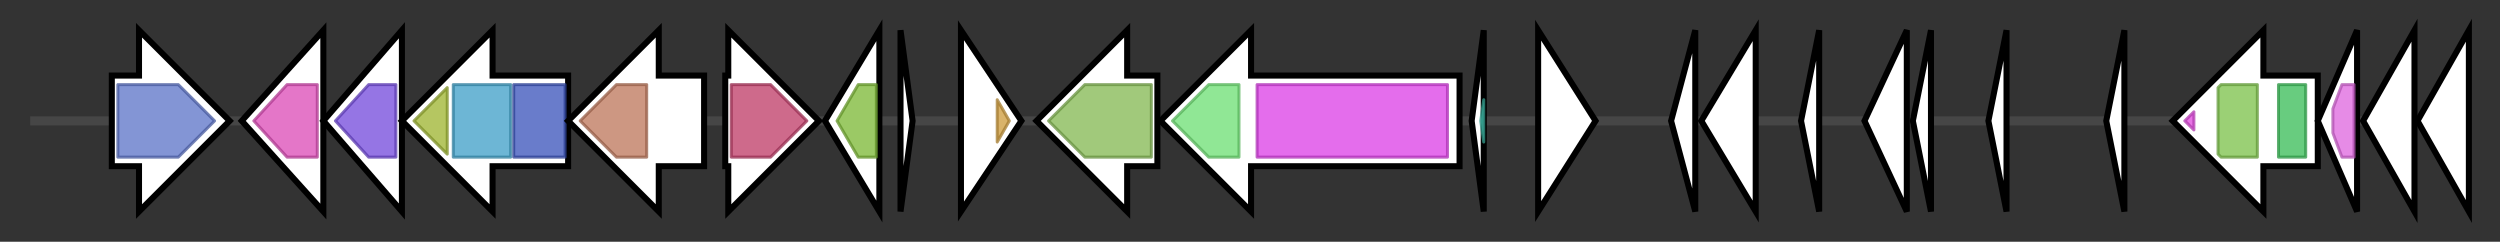 <svg version="1.1" baseProfile="full" xmlns="http://www.w3.org/2000/svg" width="827.3" height="80">
	<rect width="100%" height="100%" fill="#333333" stroke="none"/>
	<g>
		<line x1="10" y1="40.0" x2="817.3" y2="40.0" style="stroke:rgb(70,70,70); stroke-width:3 "/>
		<g>
			<title>patA_3 (PDCLAJNK_02224)
Putative N-acetyl-LL-diaminopimelate aminotransferase</title>
			<polygon class="patA_3 (PDCLAJNK_02224)
Putative N-acetyl-LL-diaminopimelate aminotransferase" points="37,25 46,25 46,10 76,40 46,70 46,55 37,55" fill="rgb(255,255,255)" fill-opacity="1.0" stroke="rgb(0,0,0)" stroke-width="2"  />
			<g>
				<title>Aminotran_1_2 (PF00155)
"Aminotransferase class I and II"</title>
				<polygon class="PF00155" points="39,28 59,28 71,40 59,52 39,52" stroke-linejoin="round" width="34" height="24" fill="rgb(89,113,198)" stroke="rgb(71,90,158)" stroke-width="1" opacity="0.75" />
			</g>
		</g>
		<g>
			<title>menB (PDCLAJNK_02225)
1,4-dihydroxy-2-naphthoyl-CoA synthase</title>
			<polygon class="menB (PDCLAJNK_02225)
1,4-dihydroxy-2-naphthoyl-CoA synthase" points="80,40 107,10 107,70" fill="rgb(255,255,255)" fill-opacity="1.0" stroke="rgb(0,0,0)" stroke-width="2"  />
			<g>
				<title>ECH_1 (PF00378)
"Enoyl-CoA hydratase/isomerase"</title>
				<polygon class="PF00378" points="84,40 95,28 105,28 105,52 95,52" stroke-linejoin="round" width="25" height="24" fill="rgb(218,72,181)" stroke="rgb(174,57,144)" stroke-width="1" opacity="0.75" />
			</g>
		</g>
		<g>
			<title>menH (PDCLAJNK_02226)
2-succinyl-6-hydroxy-2,4-cyclohexadiene-1-carboxy late synthase</title>
			<polygon class="menH (PDCLAJNK_02226)
2-succinyl-6-hydroxy-2,4-cyclohexadiene-1-carboxy late synthase" points="107,40 133,10 133,70" fill="rgb(255,255,255)" fill-opacity="1.0" stroke="rgb(0,0,0)" stroke-width="2"  />
			<g>
				<title>Abhydrolase_6 (PF12697)
"Alpha/beta hydrolase family"</title>
				<polygon class="PF12697" points="111,40 122,28 131,28 131,52 122,52" stroke-linejoin="round" width="23" height="24" fill="rgb(113,71,219)" stroke="rgb(90,56,175)" stroke-width="1" opacity="0.75" />
			</g>
		</g>
		<g>
			<title>menD (PDCLAJNK_02227)
2-succinyl-5-enolpyruvyl-6-hydroxy-3-cyclohexene- 1-carboxylate synthase</title>
			<polygon class="menD (PDCLAJNK_02227)
2-succinyl-5-enolpyruvyl-6-hydroxy-3-cyclohexene- 1-carboxylate synthase" points="188,25 163,25 163,10 133,40 163,70 163,55 188,55" fill="rgb(255,255,255)" fill-opacity="1.0" stroke="rgb(0,0,0)" stroke-width="2"  />
			<g>
				<title>TPP_enzyme_C (PF02775)
"Thiamine pyrophosphate enzyme, C-terminal TPP binding domain"</title>
				<polygon class="PF02775" points="137,40 148,29 148,51" stroke-linejoin="round" width="12" height="24" fill="rgb(156,179,45)" stroke="rgb(124,143,36)" stroke-width="1" opacity="0.75" />
			</g>
			<g>
				<title>TPP_enzyme_M_2 (PF16582)
"Middle domain of thiamine pyrophosphate"</title>
				<rect class="PF16582" x="150" y="28" stroke-linejoin="round" width="19" height="24" fill="rgb(60,158,198)" stroke="rgb(47,126,158)" stroke-width="1" opacity="0.75" />
			</g>
			<g>
				<title>TPP_enzyme_N (PF02776)
"Thiamine pyrophosphate enzyme, N-terminal TPP binding domain"</title>
				<rect class="PF02776" x="170" y="28" stroke-linejoin="round" width="17" height="24" fill="rgb(55,81,185)" stroke="rgb(44,64,148)" stroke-width="1" opacity="0.75" />
			</g>
		</g>
		<g>
			<title>pchA (PDCLAJNK_02228)
Salicylate biosynthesis isochorismate synthase</title>
			<polygon class="pchA (PDCLAJNK_02228)
Salicylate biosynthesis isochorismate synthase" points="233,25 218,25 218,10 188,40 218,70 218,55 233,55" fill="rgb(255,255,255)" fill-opacity="1.0" stroke="rgb(0,0,0)" stroke-width="2"  />
			<g>
				<title>Chorismate_bind (PF00425)
"chorismate binding enzyme"</title>
				<polygon class="PF00425" points="192,40 204,28 214,28 214,52 204,52" stroke-linejoin="round" width="25" height="24" fill="rgb(188,116,88)" stroke="rgb(150,92,70)" stroke-width="1" opacity="0.75" />
			</g>
		</g>
		<g>
			<title>menA (PDCLAJNK_02229)
1,4-dihydroxy-2-naphthoate octaprenyltransferase</title>
			<polygon class="menA (PDCLAJNK_02229)
1,4-dihydroxy-2-naphthoate octaprenyltransferase" points="240,25 241,25 241,10 271,40 241,70 241,55 240,55" fill="rgb(255,255,255)" fill-opacity="1.0" stroke="rgb(0,0,0)" stroke-width="2"  />
			<g>
				<title>UbiA (PF01040)
"UbiA prenyltransferase family"</title>
				<polygon class="PF01040" points="242,28 255,28 267,40 255,52 242,52" stroke-linejoin="round" width="26" height="24" fill="rgb(189,57,100)" stroke="rgb(151,45,80)" stroke-width="1" opacity="0.75" />
			</g>
		</g>
		<g>
			<title>PDCLAJNK_02230_gene (PDCLAJNK_02230)
hypothetical protein</title>
			<polygon class="PDCLAJNK_02230_gene (PDCLAJNK_02230)
hypothetical protein" points="273,40 291,10 291,70" fill="rgb(255,255,255)" fill-opacity="1.0" stroke="rgb(0,0,0)" stroke-width="2"  />
			<g>
				<title>Acetyltransf_1 (PF00583)
"Acetyltransferase (GNAT) family"</title>
				<polygon class="PF00583" points="277,40 284,28 290,28 290,52 284,52" stroke-linejoin="round" width="15" height="24" fill="rgb(121,183,50)" stroke="rgb(96,146,39)" stroke-width="1" opacity="0.75" />
			</g>
		</g>
		<g>
			<title>PDCLAJNK_02231_gene (PDCLAJNK_02231)
hypothetical protein</title>
			<polygon class="PDCLAJNK_02231_gene (PDCLAJNK_02231)
hypothetical protein" points="298,10 302,40 298,70" fill="rgb(255,255,255)" fill-opacity="1.0" stroke="rgb(0,0,0)" stroke-width="2"  />
		</g>
		<g>
			<title>PDCLAJNK_02232_gene (PDCLAJNK_02232)
hypothetical protein</title>
			<polygon class="PDCLAJNK_02232_gene (PDCLAJNK_02232)
hypothetical protein" points="318,10 338,40 318,70" fill="rgb(255,255,255)" fill-opacity="1.0" stroke="rgb(0,0,0)" stroke-width="2"  />
			<g>
				<title>Trans_reg_C (PF00486)
"Transcriptional regulatory protein, C terminal"</title>
				<polygon class="PF00486" points="330,33 334,40 330,47" stroke-linejoin="round" width="7" height="24" fill="rgb(204,153,57)" stroke="rgb(163,122,45)" stroke-width="1" opacity="0.75" />
			</g>
		</g>
		<g>
			<title>nisC (PDCLAJNK_02233)
Nisin biosynthesis protein NisC</title>
			<polygon class="nisC (PDCLAJNK_02233)
Nisin biosynthesis protein NisC" points="383,25 373,25 373,10 343,40 373,70 373,55 383,55" fill="rgb(255,255,255)" fill-opacity="1.0" stroke="rgb(0,0,0)" stroke-width="2"  />
			<g>
				<title>LANC_like (PF05147)
"Lanthionine synthetase C-like protein"</title>
				<polygon class="PF05147" points="347,40 359,28 381,28 381,52 359,52" stroke-linejoin="round" width="38" height="24" fill="rgb(129,182,79)" stroke="rgb(103,145,63)" stroke-width="1" opacity="0.75" />
			</g>
		</g>
		<g>
			<title>nisB (PDCLAJNK_02234)
Nisin biosynthesis protein NisB</title>
			<polygon class="nisB (PDCLAJNK_02234)
Nisin biosynthesis protein NisB" points="483,25 414,25 414,10 384,40 414,70 414,55 483,55" fill="rgb(255,255,255)" fill-opacity="1.0" stroke="rgb(0,0,0)" stroke-width="2"  />
			<g>
				<title>Lant_dehydr_C (PF14028)
"Lantibiotic biosynthesis dehydratase C-term"</title>
				<polygon class="PF14028" points="388,40 400,28 410,28 410,52 400,52" stroke-linejoin="round" width="25" height="24" fill="rgb(107,223,113)" stroke="rgb(85,178,90)" stroke-width="1" opacity="0.75" />
			</g>
			<g>
				<title>Lant_dehydr_N (PF04738)
"Lantibiotic dehydratase, N terminus"</title>
				<rect class="PF04738" x="416" y="28" stroke-linejoin="round" width="63" height="24" fill="rgb(219,60,229)" stroke="rgb(175,47,183)" stroke-width="1" opacity="0.75" />
			</g>
		</g>
		<g>
			<title>gdmA (PDCLAJNK_02235)
Lantibiotic gallidermin</title>
			<polygon class="gdmA (PDCLAJNK_02235)
Lantibiotic gallidermin" points="487,40 491,10 491,70" fill="rgb(255,255,255)" fill-opacity="1.0" stroke="rgb(0,0,0)" stroke-width="2"  />
			<g>
				<title>Gallidermin (PF02052)
"Gallidermin"</title>
				<polygon class="PF02052" points="490,40 491,33 491,47" stroke-linejoin="round" width="4" height="24" fill="rgb(66,195,175)" stroke="rgb(52,156,140)" stroke-width="1" opacity="0.75" />
			</g>
		</g>
		<g>
			<title>PDCLAJNK_02236_gene (PDCLAJNK_02236)
hypothetical protein</title>
			<polygon class="PDCLAJNK_02236_gene (PDCLAJNK_02236)
hypothetical protein" points="509,10 528,40 509,70" fill="rgb(255,255,255)" fill-opacity="1.0" stroke="rgb(0,0,0)" stroke-width="2"  />
		</g>
		<g>
			<title>PDCLAJNK_02237_gene (PDCLAJNK_02237)
hypothetical protein</title>
			<polygon class="PDCLAJNK_02237_gene (PDCLAJNK_02237)
hypothetical protein" points="553,40 561,10 561,70" fill="rgb(255,255,255)" fill-opacity="1.0" stroke="rgb(0,0,0)" stroke-width="2"  />
		</g>
		<g>
			<title>PDCLAJNK_02238_gene (PDCLAJNK_02238)
hypothetical protein</title>
			<polygon class="PDCLAJNK_02238_gene (PDCLAJNK_02238)
hypothetical protein" points="563,40 581,10 581,70" fill="rgb(255,255,255)" fill-opacity="1.0" stroke="rgb(0,0,0)" stroke-width="2"  />
		</g>
		<g>
			<title>PDCLAJNK_02239_gene (PDCLAJNK_02239)
hypothetical protein</title>
			<polygon class="PDCLAJNK_02239_gene (PDCLAJNK_02239)
hypothetical protein" points="596,40 602,10 602,70" fill="rgb(255,255,255)" fill-opacity="1.0" stroke="rgb(0,0,0)" stroke-width="2"  />
		</g>
		<g>
			<title>PDCLAJNK_02240_gene (PDCLAJNK_02240)
hypothetical protein</title>
			<polygon class="PDCLAJNK_02240_gene (PDCLAJNK_02240)
hypothetical protein" points="617,40 631,10 631,70" fill="rgb(255,255,255)" fill-opacity="1.0" stroke="rgb(0,0,0)" stroke-width="2"  />
		</g>
		<g>
			<title>PDCLAJNK_02241_gene (PDCLAJNK_02241)
hypothetical protein</title>
			<polygon class="PDCLAJNK_02241_gene (PDCLAJNK_02241)
hypothetical protein" points="633,40 639,10 639,70" fill="rgb(255,255,255)" fill-opacity="1.0" stroke="rgb(0,0,0)" stroke-width="2"  />
		</g>
		<g>
			<title>PDCLAJNK_02242_gene (PDCLAJNK_02242)
hypothetical protein</title>
			<polygon class="PDCLAJNK_02242_gene (PDCLAJNK_02242)
hypothetical protein" points="658,40 664,10 664,70" fill="rgb(255,255,255)" fill-opacity="1.0" stroke="rgb(0,0,0)" stroke-width="2"  />
		</g>
		<g>
			<title>PDCLAJNK_02243_gene (PDCLAJNK_02243)
hypothetical protein</title>
			<polygon class="PDCLAJNK_02243_gene (PDCLAJNK_02243)
hypothetical protein" points="697,40 703,10 703,70" fill="rgb(255,255,255)" fill-opacity="1.0" stroke="rgb(0,0,0)" stroke-width="2"  />
		</g>
		<g>
			<title>lss (PDCLAJNK_02244)
Lysostaphin</title>
			<polygon class="lss (PDCLAJNK_02244)
Lysostaphin" points="767,25 749,25 749,10 719,40 749,70 749,55 767,55" fill="rgb(255,255,255)" fill-opacity="1.0" stroke="rgb(0,0,0)" stroke-width="2"  />
			<g>
				<title>SH3_5 (PF08460)
"Bacterial SH3 domain"</title>
				<polygon class="PF08460" points="723,40 726,37 726,43" stroke-linejoin="round" width="6" height="24" fill="rgb(222,70,219)" stroke="rgb(177,56,175)" stroke-width="1" opacity="0.75" />
			</g>
			<g>
				<title>Amidase_2 (PF01510)
"N-acetylmuramoyl-L-alanine amidase"</title>
				<polygon class="PF01510" points="734,29 735,28 747,28 747,52 735,52 734,51" stroke-linejoin="round" width="13" height="24" fill="rgb(122,192,71)" stroke="rgb(97,153,56)" stroke-width="1" opacity="0.75" />
			</g>
			<g>
				<title>CHAP (PF05257)
"CHAP domain"</title>
				<rect class="PF05257" x="754" y="28" stroke-linejoin="round" width="9" height="24" fill="rgb(54,187,84)" stroke="rgb(43,149,67)" stroke-width="1" opacity="0.75" />
			</g>
		</g>
		<g>
			<title>PDCLAJNK_02245_gene (PDCLAJNK_02245)
hypothetical protein</title>
			<polygon class="PDCLAJNK_02245_gene (PDCLAJNK_02245)
hypothetical protein" points="767,40 780,10 780,70" fill="rgb(255,255,255)" fill-opacity="1.0" stroke="rgb(0,0,0)" stroke-width="2"  />
			<g>
				<title>Phage_holin_1 (PF04531)
"Bacteriophage holin"</title>
				<polygon class="PF04531" points="772,36 775,28 779,28 779,52 775,52 772,44" stroke-linejoin="round" width="7" height="24" fill="rgb(221,100,221)" stroke="rgb(176,80,176)" stroke-width="1" opacity="0.75" />
			</g>
		</g>
		<g>
			<title>PDCLAJNK_02246_gene (PDCLAJNK_02246)
hypothetical protein</title>
			<polygon class="PDCLAJNK_02246_gene (PDCLAJNK_02246)
hypothetical protein" points="782,40 799,10 799,70" fill="rgb(255,255,255)" fill-opacity="1.0" stroke="rgb(0,0,0)" stroke-width="2"  />
		</g>
		<g>
			<title>PDCLAJNK_02247_gene (PDCLAJNK_02247)
hypothetical protein</title>
			<polygon class="PDCLAJNK_02247_gene (PDCLAJNK_02247)
hypothetical protein" points="800,40 817,10 817,70" fill="rgb(255,255,255)" fill-opacity="1.0" stroke="rgb(0,0,0)" stroke-width="2"  />
		</g>
	</g>
</svg>
